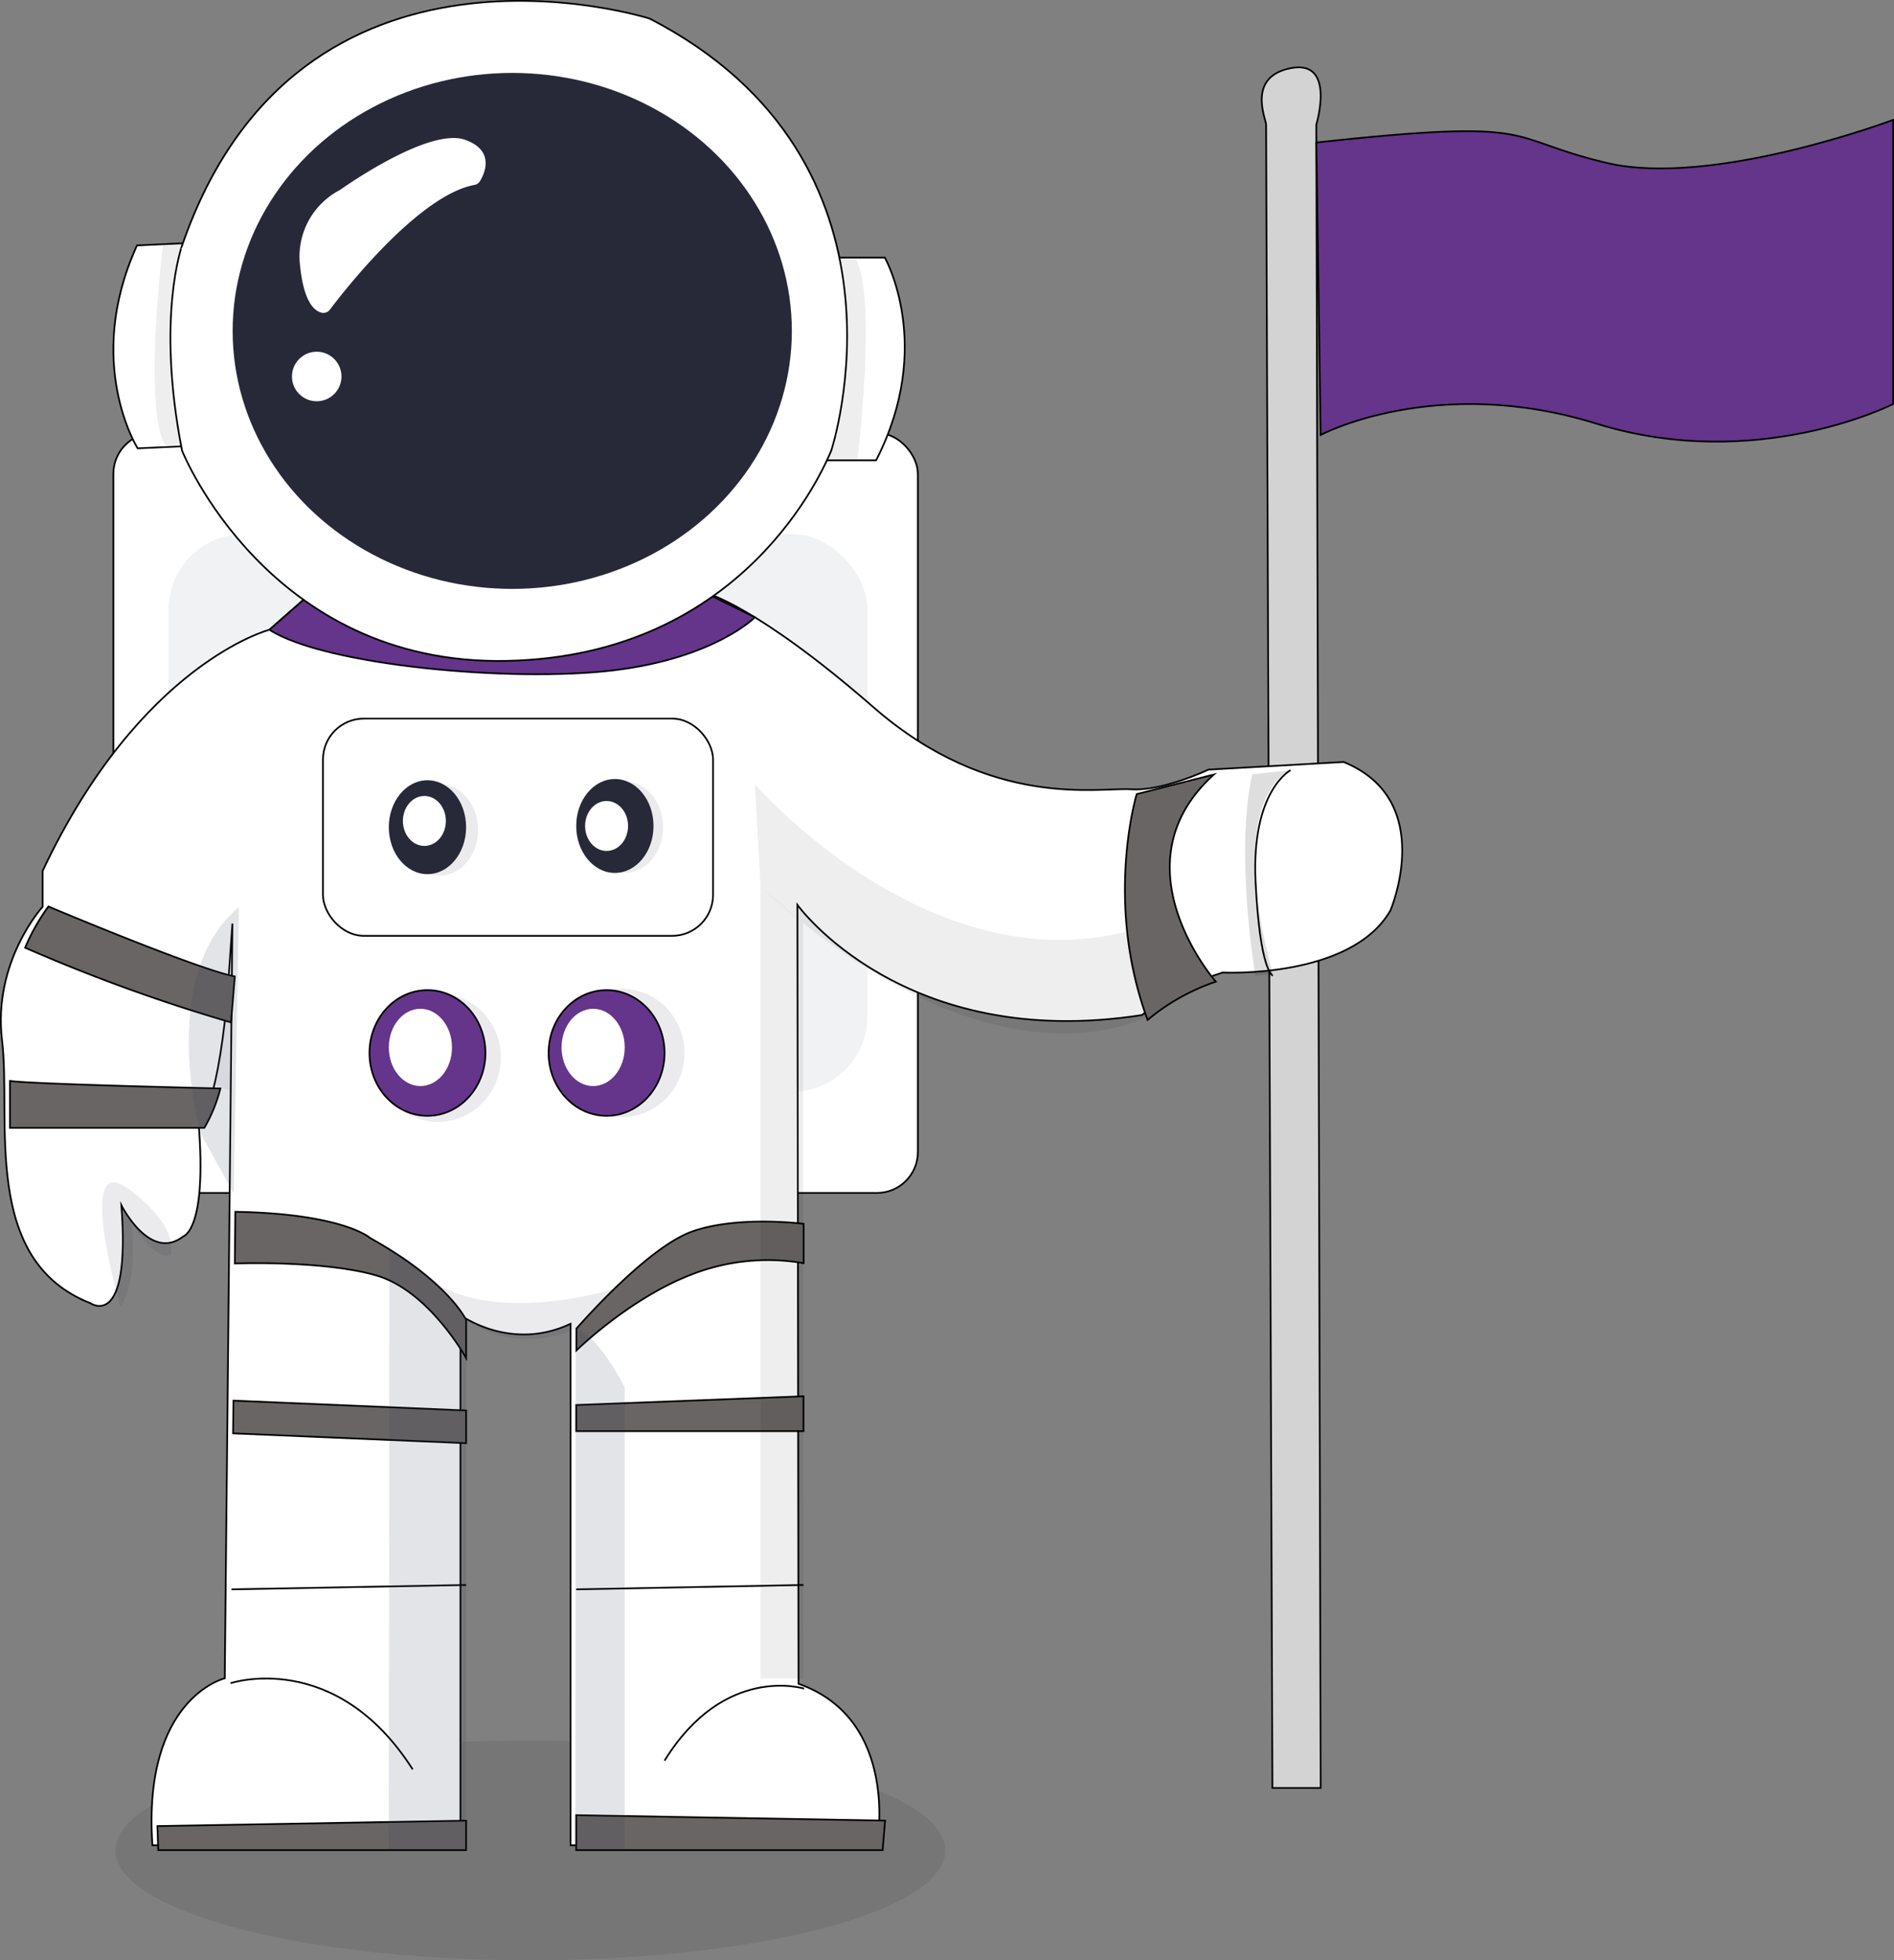<svg xmlns="http://www.w3.org/2000/svg" viewBox="0 0 555.32 574.5"><rect x="0" y="0" width="555.32" height="574.5" fill="#808080" stroke="none"/><defs><style>.cls-1{fill:#0b0c0c;opacity:0.08;}.cls-12,.cls-2{fill:#fff;}.cls-2,.cls-4,.cls-5,.cls-6,.cls-7{stroke:#000;stroke-miterlimit:10;stroke-width:0.5px;}.cls-11,.cls-3,.cls-8{fill:#363b56;}.cls-10,.cls-3{opacity:0.07;}.cls-4{fill:#d3d3d3;}.cls-5{fill:#64358b;}.cls-6{fill:#696565;}.cls-7{fill:none;}.cls-8{opacity:0.14;}.cls-9{opacity:0.13;}.cls-11{opacity:0.1;}.cls-13{fill:#272838;}</style></defs><g id="Capa_2" data-name="Capa 2"><g id="Capa_1-2" data-name="Capa 1"><ellipse class="cls-1" cx="155.5" cy="542.3" rx="121.65" ry="32.2"/><rect class="cls-2" x="33.24" y="126.87" width="235.88" height="222.75" rx="12"/><rect class="cls-3" x="49.41" y="156.52" width="204.93" height="163.46" rx="22.14"/><path class="cls-4" d="M371.22,36.52c0-1.54-5.83-14.11,7.36-16.57s7.36,16.57,7.36,16.57L387.22,524H373.07Z"/><path class="cls-5" d="M387.22,127.47s33.68-17.94,80.84-3.32,87-5.74,87-5.74V35.14s-52.93,19.92-83.92,12.62-17.84-13.29-85.19-6Z"/><path class="cls-2" d="M89.14,175.63s-4.57,4-10.17,8.94c0,0-37.78,9.8-66.47,70.67v10.5S-2.19,281.83.6,304.92s-6.29,64.37,25.89,77c0,0,11.9,8.39,9.1-28.69,0,0,8.4,16.79,18.19,9.09,0,0,7-1.81,4.45-33.15,0,0,5.11-2.55,8.31-35.8l1.6-22.7L65.9,491.87s-24.19,5.76-21.21,48.92H135V385.41s14.7,10.87,32.29,2.56V540.79h89.83s7-36.77-23-47.32l-.32-228.27s31,43.16,101,32.29c0,0,11.19-8.63,23.66-12.46,0,0,37.72,1.91,49.23-18.23,0,0,13.75-32.29-13.74-43.48l-39.65,2.24s-13.42,6.39-22.7,5.76-40.92,6.07-75.45-24-49.36-33.61-49.36-33.61S127.4,177.5,89.14,175.63Z"/><path class="cls-6" d="M14.2,265.67s43.42,18.3,54.65,20.5l-1.12,13.47A497.21,497.21,0,0,1,7.37,277.75,58.82,58.82,0,0,1,14.2,265.67Z"/><path class="cls-6" d="M64.62,319s-55.4-1.25-61.7-2.21v13.75h57A44.54,44.54,0,0,0,64.62,319Z"/><path class="cls-6" d="M333.28,232.74s-9.59,31.65,3.2,66.17a62.33,62.33,0,0,1,20-11.21s-30-34.18-.55-60.72Z"/><path class="cls-7" d="M373.2,285.94s-3.79-1.09-5.07-27.63,10.25-32.59,10.25-32.59"/><path class="cls-7" d="M67.6,493.3S98.3,483.06,121,518.55"/><path class="cls-7" d="M235.77,494.89s-23.34-7.35-40.92,21.1"/><polygon class="cls-6" points="46.15 535.17 136.66 533.58 136.66 542.21 46.4 542.21 46.15 535.17"/><polygon class="cls-6" points="168.95 531.98 259.5 533.58 258.79 542.21 168.95 542.21 168.95 531.98"/><path class="cls-6" d="M68.85,370.29s25.61-1,41.27,3.44S136.66,398,136.66,398V386.83s-5.12-11.19-28.13-24c0,0-7.82-7.13-39.53-7.69Z"/><path class="cls-6" d="M169,389.39s20.46-23.66,33.89-28.45,32.74-2.26,32.74-2.26v11.53a61.41,61.41,0,0,0-33.32,3.49c-18,7.06-33.31,22.09-33.31,22.09Z"/><polygon class="cls-6" points="68.44 410.49 136.66 413.37 136.66 422.96 68.34 420.08 68.44 410.49"/><polygon class="cls-6" points="168.95 411.77 235.58 409.21 235.58 419.44 168.95 419.44 168.95 411.77"/><line class="cls-6" x1="67.88" y1="465.8" x2="136.66" y2="464.52"/><line class="cls-6" x1="168.95" y1="465.8" x2="235.58" y2="464.52"/><rect class="cls-2" x="94.69" y="210.6" width="114.38" height="63.67" rx="12"/><path class="cls-8" d="M114.15,366.16,114,542.21h22.66V386.83S127.06,371.78,114.15,366.16Z"/><path class="cls-8" d="M58.85,332.24s-13.09-46,11.21-66.43l-1.55,83.93Z"/><path class="cls-9" d="M378.38,225.72c-.34,0-19.52,7.56-5.18,59.69l-5.13.52s-6.13-35.81-.91-59Z"/><path class="cls-10" d="M221.34,229.86S271.77,288,330.45,273l5.45,25.05S292.38,322.9,223,259.88Z"/><polygon class="cls-10" points="222.98 259.88 235.44 270.51 235.51 491.93 222.98 491.93 222.98 259.88"/><path class="cls-11" d="M180,377.77s-33.15,10.39-52.66-1.86c0,0,8.2,7.75,9.29,10.92,0,0,13.5,10.75,32.29,2.56Z"/><path class="cls-8" d="M168.79,388.64l-.09,153.57h14.47V406.67S177,393.54,168.79,388.64Z"/><ellipse class="cls-11" cx="128.92" cy="243.24" rx="11.26" ry="13.38"/><path class="cls-11" d="M35.29,382.89s5.29-5.87,3.2-24.84c0,0,6.49,11.52,11.5,9.76,0,0,3.26-8-12.45-19.46S35.29,382.89,35.29,382.89Z"/><ellipse class="cls-11" cx="182.27" cy="308.6" rx="18.45" ry="18.84"/><ellipse class="cls-5" cx="177.85" cy="308.6" rx="17" ry="18.42"/><ellipse class="cls-12" cx="173.91" cy="306.97" rx="9.26" ry="11.32"/><ellipse class="cls-13" cx="125.33" cy="242.43" rx="11.33" ry="13.76"/><ellipse class="cls-12" cx="124.43" cy="240.6" rx="6.3" ry="7.32"/><ellipse class="cls-11" cx="183.17" cy="242.43" rx="11.26" ry="13.38"/><ellipse class="cls-13" cx="180.28" cy="242.07" rx="11.33" ry="13.76"/><ellipse class="cls-12" cx="177.85" cy="242.07" rx="6.3" ry="7.32"/><ellipse class="cls-11" cx="128.41" cy="309.94" rx="18.45" ry="18.84"/><ellipse class="cls-5" cx="125.33" cy="308.6" rx="17" ry="18.42"/><ellipse class="cls-12" cx="123.26" cy="306.97" rx="9.26" ry="11.32"/><path class="cls-5" d="M221.34,180.92s-11.83,12-41.56,15.55S95.3,195.05,79,184.57l10.16-8.94,117.63-1.9Z"/><path class="cls-2" d="M246.08,75.49h13.35s14.7,25.85-2.56,59.42H242.46L245.77,74"/><path class="cls-10" d="M251.39,134.59s5.91-47.52-.54-58.81h-9.28l.54,59.13Z"/><path class="cls-2" d="M53.68,130.79l-13.32.61s-15.89-25.14-.19-59.47l14.4-.67-.5,61"/><path class="cls-10" d="M47.81,71.58s-5.91,47.52.55,58.81h9.27l-.54-59.13Z"/><path class="cls-2" d="M53.39,132.11s25.19,63,95.16,61.58,93.06-56.68,95.16-61.58c0,0,28-84.66-53.18-126.64,0,0-102.86-32.89-137.14,66.47C53.39,71.94,45.69,92.93,53.39,132.11Z"/><ellipse class="cls-13" cx="150.19" cy="96.98" rx="81.98" ry="75.61"/><path class="cls-12" d="M96.73,90.74c3.91-5.19,25.86-33.45,42.36-36.54a2.39,2.39,0,0,0,1.63-1.09c1.46-2.42,4.38-9-4.3-12.12-10.31-3.76-34.55,13.14-36.61,14.6l-.28.17A21.94,21.94,0,0,0,88,78c1.11,10.85,4.36,13.26,6.4,13.66A2.35,2.35,0,0,0,96.73,90.74Z"/><circle class="cls-12" cx="92.86" cy="110.34" r="7.26"/></g></g></svg>